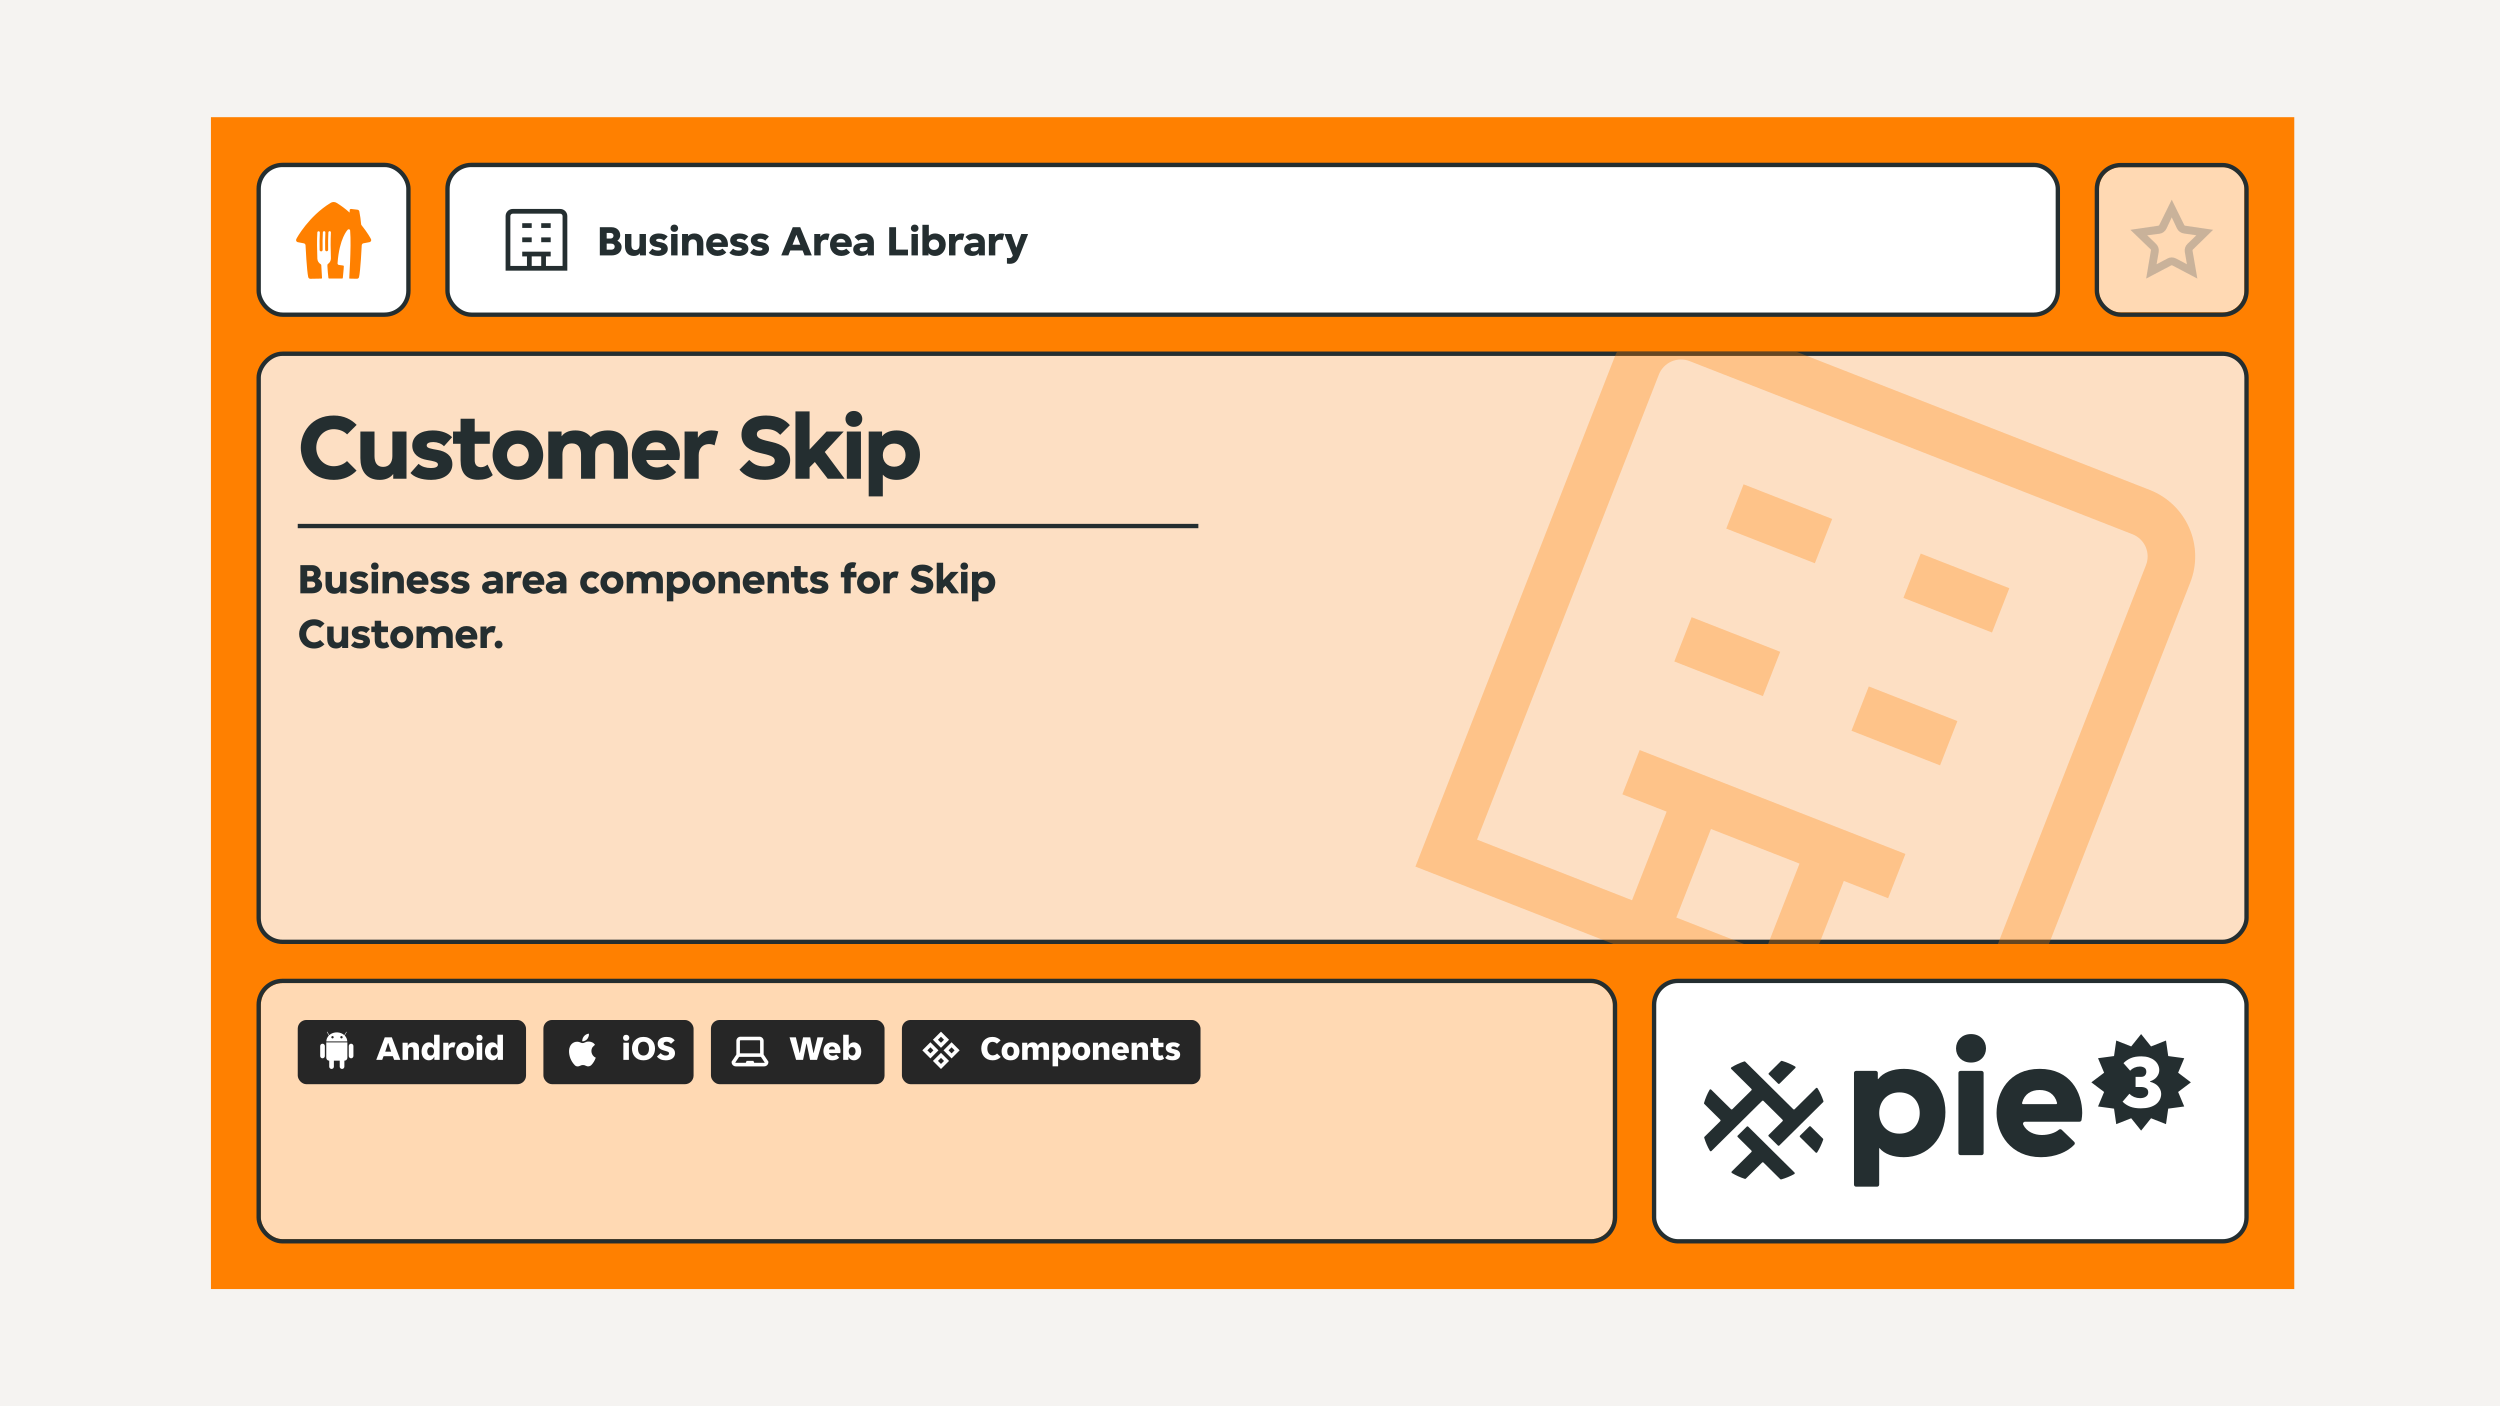 <svg width="320" height="180" viewBox="0 0 320 180" fill="none" xmlns="http://www.w3.org/2000/svg">
<rect width="320" height="180" fill="#F5F3F1"/>
<rect width="266.667" height="150" transform="translate(27 15)" fill="#FF8000"/>
<g clip-path="url(#clip0_4_2267)">
<rect x="33.389" y="125.833" width="173.056" height="32.778" rx="2.778" fill="white" fill-opacity="0.7"/>
<rect x="38.111" y="130.556" width="29.222" height="8.222" rx="1.111" fill="#262626"/>
<g clip-path="url(#clip1_4_2267)">
<g clip-path="url(#clip2_4_2267)">
<path fill-rule="evenodd" clip-rule="evenodd" d="M42.959 132.151C42.64 132.181 42.356 132.309 42.145 132.5L41.902 132.078C41.893 132.063 41.875 132.056 41.859 132.066C41.844 132.075 41.847 132.108 41.847 132.108L42.098 132.544C41.896 132.746 41.773 133.009 41.768 133.296H44.448C44.444 133.01 44.322 132.748 44.122 132.547L44.375 132.108C44.384 132.093 44.378 132.075 44.363 132.066C44.348 132.056 44.32 132.078 44.32 132.078L44.076 132.503C43.864 132.31 43.578 132.181 43.257 132.151H42.959ZM42.561 132.916C42.643 132.916 42.713 132.846 42.713 132.764C42.713 132.682 42.643 132.615 42.558 132.615C42.476 132.615 42.406 132.682 42.406 132.767C42.406 132.849 42.476 132.916 42.561 132.916ZM43.71 132.916C43.792 132.916 43.862 132.846 43.862 132.764C43.862 132.682 43.792 132.615 43.707 132.615C43.625 132.615 43.555 132.682 43.555 132.767C43.555 132.849 43.625 132.916 43.71 132.916Z" fill="white"/>
<path d="M43.485 135.766H42.737V136.529C42.737 136.693 42.604 136.826 42.44 136.826C42.276 136.826 42.142 136.693 42.142 136.529V135.766H42.13C41.926 135.766 41.762 135.596 41.762 135.389V133.424H44.463V135.389C44.463 135.599 44.299 135.766 44.096 135.766H44.08V136.529C44.08 136.693 43.947 136.826 43.783 136.826C43.618 136.826 43.485 136.693 43.485 136.529V135.766Z" fill="white"/>
<path d="M41.58 133.892C41.58 133.727 41.446 133.594 41.282 133.594C41.118 133.594 40.984 133.727 40.984 133.892V135.168C40.984 135.332 41.118 135.465 41.282 135.465C41.446 135.465 41.58 135.332 41.58 135.168V133.892Z" fill="white"/>
<path d="M45.238 133.892C45.238 133.727 45.104 133.594 44.94 133.594C44.776 133.594 44.642 133.727 44.642 133.892V135.168C44.642 135.332 44.776 135.465 44.94 135.465C45.104 135.465 45.238 135.332 45.238 135.168V133.892Z" fill="white"/>
</g>
</g>
<path d="M49.249 132.778H50.156L51.249 135.667H50.453L50.276 135.191H49.098L48.92 135.667H48.156L49.249 132.778ZM49.307 134.613H50.067L49.698 133.502H49.671L49.307 134.613ZM51.528 133.471H52.19V133.836H52.217C52.261 133.714 52.341 133.615 52.457 133.538C52.575 133.458 52.71 133.418 52.861 133.418C53.007 133.418 53.128 133.438 53.226 133.48C53.327 133.518 53.407 133.576 53.466 133.653C53.525 133.73 53.567 133.827 53.59 133.942C53.617 134.055 53.63 134.184 53.63 134.329V135.667H52.924V134.471C52.924 134.332 52.9 134.222 52.852 134.142C52.805 134.059 52.716 134.018 52.586 134.018C52.461 134.018 52.371 134.056 52.315 134.133C52.261 134.21 52.235 134.323 52.235 134.471V135.667H51.528V133.471ZM54.894 135.72C54.76 135.72 54.637 135.693 54.525 135.64C54.412 135.584 54.313 135.507 54.227 135.409C54.144 135.311 54.079 135.193 54.031 135.053C53.984 134.914 53.96 134.76 53.96 134.591C53.96 134.416 53.984 134.258 54.031 134.116C54.079 133.97 54.144 133.846 54.227 133.742C54.313 133.638 54.412 133.558 54.525 133.502C54.637 133.446 54.76 133.418 54.894 133.418C55.056 133.418 55.191 133.456 55.298 133.533C55.408 133.607 55.486 133.707 55.533 133.831H55.56V132.444H56.267V135.667H55.596V135.276H55.569C55.516 135.418 55.43 135.527 55.311 135.604C55.196 135.681 55.056 135.72 54.894 135.72ZM55.12 135.111C55.268 135.111 55.378 135.059 55.449 134.956C55.523 134.849 55.56 134.72 55.56 134.569C55.56 134.418 55.523 134.29 55.449 134.187C55.378 134.08 55.268 134.027 55.12 134.027C54.978 134.027 54.87 134.08 54.796 134.187C54.722 134.29 54.685 134.418 54.685 134.569C54.685 134.72 54.722 134.849 54.796 134.956C54.87 135.059 54.978 135.111 55.12 135.111ZM56.736 133.471H57.399V133.849H57.425C57.47 133.713 57.539 133.607 57.634 133.533C57.732 133.456 57.855 133.418 58.003 133.418C58.119 133.418 58.222 133.433 58.314 133.462L58.136 134.111C58.104 134.09 58.065 134.076 58.021 134.067C57.979 134.055 57.938 134.049 57.896 134.049C57.763 134.049 57.653 134.087 57.568 134.164C57.484 134.238 57.443 134.357 57.443 134.52V135.667H56.736V133.471ZM59.529 135.72C59.34 135.72 59.172 135.69 59.027 135.631C58.885 135.569 58.766 135.486 58.672 135.382C58.577 135.276 58.504 135.153 58.454 135.013C58.406 134.874 58.383 134.726 58.383 134.569C58.383 134.412 58.406 134.264 58.454 134.124C58.504 133.985 58.577 133.864 58.672 133.76C58.766 133.653 58.885 133.57 59.027 133.511C59.172 133.449 59.34 133.418 59.529 133.418C59.719 133.418 59.885 133.449 60.027 133.511C60.169 133.57 60.288 133.653 60.383 133.76C60.477 133.864 60.549 133.985 60.596 134.124C60.646 134.264 60.672 134.412 60.672 134.569C60.672 134.726 60.646 134.874 60.596 135.013C60.549 135.153 60.477 135.276 60.383 135.382C60.288 135.486 60.169 135.569 60.027 135.631C59.885 135.69 59.719 135.72 59.529 135.72ZM59.103 134.569C59.103 134.758 59.143 134.904 59.223 135.004C59.303 135.105 59.405 135.156 59.529 135.156C59.654 135.156 59.755 135.105 59.832 135.004C59.912 134.904 59.952 134.758 59.952 134.569C59.952 134.379 59.912 134.234 59.832 134.133C59.755 134.033 59.654 133.982 59.529 133.982C59.405 133.982 59.303 134.033 59.223 134.133C59.143 134.234 59.103 134.379 59.103 134.569ZM61.772 132.84C61.772 132.941 61.737 133.031 61.669 133.111C61.601 133.188 61.502 133.227 61.371 133.227C61.238 133.227 61.139 133.188 61.074 133.111C61.008 133.031 60.976 132.941 60.976 132.84C60.976 132.739 61.008 132.65 61.074 132.573C61.139 132.493 61.238 132.453 61.371 132.453C61.502 132.453 61.601 132.493 61.669 132.573C61.737 132.65 61.772 132.739 61.772 132.84ZM61.016 133.471H61.723V135.667H61.016V133.471ZM63.005 135.72C62.872 135.72 62.749 135.693 62.637 135.64C62.524 135.584 62.425 135.507 62.339 135.409C62.256 135.311 62.191 135.193 62.143 135.053C62.096 134.914 62.072 134.76 62.072 134.591C62.072 134.416 62.096 134.258 62.143 134.116C62.191 133.97 62.256 133.846 62.339 133.742C62.425 133.638 62.524 133.558 62.637 133.502C62.749 133.446 62.872 133.418 63.005 133.418C63.168 133.418 63.303 133.456 63.41 133.533C63.52 133.607 63.598 133.707 63.645 133.831H63.672V132.444H64.379V135.667H63.708V135.276H63.681C63.628 135.418 63.542 135.527 63.423 135.604C63.308 135.681 63.168 135.72 63.005 135.72ZM63.232 135.111C63.38 135.111 63.49 135.059 63.561 134.956C63.635 134.849 63.672 134.72 63.672 134.569C63.672 134.418 63.635 134.29 63.561 134.187C63.49 134.08 63.38 134.027 63.232 134.027C63.09 134.027 62.982 134.08 62.908 134.187C62.834 134.29 62.797 134.418 62.797 134.569C62.797 134.72 62.834 134.849 62.908 134.956C62.982 135.059 63.09 135.111 63.232 135.111Z" fill="white"/>
<rect x="69.556" y="130.556" width="19.222" height="8.222" rx="1.111" fill="#262626"/>
<g clip-path="url(#clip3_4_2267)">
<path d="M76.26 135.383C76.26 135.404 76.242 135.423 76.236 135.441C76.12 135.771 75.936 136.072 75.695 136.325C75.605 136.416 75.487 136.476 75.361 136.493C75.234 136.511 75.104 136.486 74.993 136.422C74.88 136.357 74.752 136.322 74.621 136.322C74.49 136.322 74.362 136.357 74.249 136.422C74.141 136.481 74.019 136.509 73.896 136.501C73.822 136.495 73.751 136.472 73.686 136.436C73.622 136.399 73.566 136.349 73.522 136.289C73.073 135.807 72.827 135.17 72.836 134.511C72.838 134.324 72.877 134.139 72.951 133.967C73.001 133.84 73.078 133.724 73.175 133.627C73.272 133.531 73.389 133.455 73.517 133.406C73.645 133.357 73.782 133.335 73.919 133.342C74.056 133.348 74.19 133.383 74.312 133.445C74.393 133.49 74.483 133.514 74.575 133.514C74.667 133.514 74.758 133.49 74.838 133.445C74.922 133.402 75.011 133.367 75.102 133.342C75.327 133.296 75.56 133.321 75.771 133.411C75.933 133.473 76.07 133.589 76.157 133.74L75.987 133.891C75.923 133.946 75.867 134.008 75.819 134.077C75.724 134.249 75.685 134.446 75.708 134.642C75.732 134.837 75.816 135.02 75.95 135.164C76.032 135.263 76.139 135.339 76.26 135.383Z" fill="white"/>
<path d="M75.382 132.318C75.4 132.468 75.374 132.621 75.309 132.758C75.258 132.888 75.176 133.003 75.07 133.093C74.964 133.183 74.837 133.245 74.701 133.275C74.51 133.314 74.513 133.317 74.534 133.123C74.561 132.926 74.648 132.743 74.784 132.599C74.919 132.455 75.097 132.356 75.291 132.318C75.321 132.316 75.352 132.316 75.382 132.318Z" fill="white"/>
</g>
<path d="M80.547 132.84C80.547 132.941 80.513 133.031 80.445 133.111C80.376 133.188 80.277 133.227 80.147 133.227C80.013 133.227 79.914 133.188 79.849 133.111C79.784 133.031 79.751 132.941 79.751 132.84C79.751 132.739 79.784 132.65 79.849 132.573C79.914 132.493 80.013 132.453 80.147 132.453C80.277 132.453 80.376 132.493 80.445 132.573C80.513 132.65 80.547 132.739 80.547 132.84ZM79.791 133.471H80.498V135.667H79.791V133.471ZM82.367 135.72C82.116 135.72 81.896 135.678 81.71 135.596C81.526 135.51 81.373 135.397 81.252 135.258C81.13 135.118 81.04 134.958 80.981 134.778C80.921 134.597 80.892 134.409 80.892 134.213C80.892 134.024 80.921 133.84 80.981 133.662C81.04 133.481 81.13 133.323 81.252 133.187C81.373 133.047 81.526 132.936 81.71 132.853C81.896 132.767 82.116 132.724 82.367 132.724C82.616 132.724 82.833 132.767 83.016 132.853C83.203 132.936 83.357 133.047 83.478 133.187C83.603 133.323 83.695 133.481 83.754 133.662C83.813 133.84 83.843 134.024 83.843 134.213C83.843 134.409 83.813 134.597 83.754 134.778C83.695 134.958 83.603 135.118 83.478 135.258C83.357 135.397 83.203 135.51 83.016 135.596C82.833 135.678 82.616 135.72 82.367 135.72ZM82.367 135.107C82.578 135.107 82.747 135.033 82.874 134.884C83.004 134.733 83.07 134.51 83.07 134.213C83.07 134.068 83.052 133.941 83.016 133.831C82.984 133.721 82.936 133.63 82.874 133.556C82.812 133.481 82.738 133.427 82.652 133.391C82.566 133.356 82.471 133.338 82.367 133.338C82.157 133.338 81.987 133.41 81.856 133.556C81.729 133.701 81.665 133.92 81.665 134.213C81.665 134.51 81.729 134.733 81.856 134.884C81.987 135.033 82.157 135.107 82.367 135.107ZM85.231 135.72C84.962 135.72 84.733 135.678 84.547 135.596C84.363 135.51 84.209 135.393 84.084 135.244L84.569 134.796C84.61 134.84 84.652 134.881 84.693 134.92C84.738 134.956 84.785 134.988 84.836 135.018C84.889 135.047 84.947 135.071 85.009 135.089C85.074 135.104 85.147 135.111 85.227 135.111C85.348 135.111 85.447 135.087 85.524 135.04C85.602 134.993 85.64 134.92 85.64 134.822C85.64 134.775 85.625 134.735 85.596 134.702C85.569 134.67 85.527 134.641 85.471 134.618C85.415 134.591 85.344 134.566 85.258 134.542C85.175 134.518 85.077 134.49 84.964 134.458C84.864 134.428 84.766 134.393 84.671 134.351C84.579 134.31 84.496 134.256 84.422 134.191C84.351 134.123 84.293 134.041 84.249 133.947C84.204 133.852 84.182 133.738 84.182 133.604C84.182 133.465 84.209 133.342 84.262 133.236C84.319 133.126 84.396 133.034 84.493 132.96C84.594 132.883 84.713 132.825 84.849 132.787C84.988 132.745 85.142 132.724 85.311 132.724C85.572 132.724 85.787 132.764 85.956 132.844C86.124 132.924 86.261 133.031 86.364 133.164L85.884 133.609C85.816 133.532 85.739 133.468 85.653 133.418C85.57 133.364 85.461 133.338 85.324 133.338C85.221 133.338 85.13 133.357 85.053 133.396C84.979 133.434 84.942 133.501 84.942 133.596C84.942 133.646 84.956 133.687 84.982 133.72C85.012 133.75 85.055 133.778 85.111 133.804C85.167 133.828 85.237 133.852 85.32 133.876C85.406 133.899 85.505 133.927 85.618 133.96C85.719 133.99 85.815 134.025 85.907 134.067C86.001 134.108 86.084 134.163 86.156 134.231C86.23 134.296 86.289 134.376 86.333 134.471C86.378 134.566 86.4 134.68 86.4 134.813C86.4 134.956 86.372 135.083 86.316 135.196C86.259 135.305 86.179 135.4 86.076 135.48C85.975 135.557 85.852 135.616 85.707 135.658C85.564 135.699 85.406 135.72 85.231 135.72Z" fill="white"/>
<rect x="91" y="130.556" width="22.222" height="8.222" rx="1.111" fill="#262626"/>
<g clip-path="url(#clip4_4_2267)">
<g clip-path="url(#clip5_4_2267)">
<path d="M97.747 134.982V133.229C97.746 133.088 97.69 132.954 97.591 132.854C97.491 132.755 97.356 132.698 97.215 132.698H94.785C94.644 132.698 94.509 132.755 94.41 132.854C94.31 132.954 94.254 133.088 94.253 133.229V134.982L93.645 135.894V135.964C93.646 136.104 93.703 136.239 93.802 136.339C93.902 136.438 94.036 136.494 94.177 136.495H97.823C97.964 136.494 98.099 136.438 98.198 136.339C98.298 136.239 98.354 136.104 98.355 135.964V135.894L97.747 134.982ZM94.709 133.229C94.709 133.209 94.717 133.19 94.731 133.175C94.745 133.161 94.765 133.153 94.785 133.153H97.215C97.236 133.153 97.255 133.161 97.269 133.175C97.283 133.19 97.291 133.209 97.291 133.229V134.824H94.709V133.229ZM97.823 136.04H96.544L96.435 135.79H95.566L95.456 136.04H94.177C94.165 136.039 94.154 136.036 94.143 136.031C94.133 136.026 94.124 136.018 94.116 136.009L94.603 135.28H97.398L97.884 136.009C97.877 136.018 97.867 136.026 97.857 136.031C97.846 136.036 97.835 136.039 97.823 136.04V136.04Z" fill="white"/>
</g>
</g>
<path d="M103.689 135.667L103.253 133.569H103.227L102.791 135.667H101.902L101.062 132.778H101.871L102.351 134.782H102.378L102.791 132.778H103.711L104.12 134.782H104.147L104.631 132.778H105.418L104.578 135.667H103.689ZM106.541 135.72C106.34 135.72 106.167 135.687 106.021 135.622C105.879 135.557 105.762 135.471 105.67 135.364C105.578 135.258 105.51 135.136 105.466 135C105.421 134.861 105.399 134.717 105.399 134.569C105.399 134.424 105.418 134.281 105.457 134.142C105.498 134.003 105.562 133.88 105.648 133.773C105.737 133.667 105.851 133.581 105.99 133.516C106.13 133.45 106.3 133.418 106.501 133.418C106.703 133.418 106.873 133.45 107.013 133.516C107.152 133.578 107.263 133.662 107.346 133.769C107.432 133.873 107.493 133.993 107.528 134.129C107.567 134.265 107.586 134.406 107.586 134.551C107.586 134.584 107.583 134.627 107.577 134.68C107.571 134.73 107.564 134.769 107.555 134.796H106.115C106.127 134.861 106.149 134.916 106.181 134.96C106.217 135.004 106.257 135.04 106.301 135.067C106.346 135.093 106.392 135.113 106.439 135.124C106.49 135.136 106.537 135.142 106.581 135.142C106.685 135.142 106.774 135.126 106.848 135.093C106.925 135.061 106.984 135.018 107.026 134.964L107.413 135.369C107.341 135.473 107.229 135.557 107.075 135.622C106.921 135.687 106.743 135.72 106.541 135.72ZM106.501 133.942C106.407 133.942 106.322 133.972 106.248 134.031C106.174 134.087 106.125 134.187 106.101 134.329H106.893C106.872 134.187 106.824 134.087 106.75 134.031C106.676 133.972 106.593 133.942 106.501 133.942ZM109.306 135.72C109.14 135.72 108.999 135.681 108.884 135.604C108.768 135.527 108.682 135.418 108.626 135.276H108.599V135.667H107.928V132.444H108.635V133.831H108.662C108.709 133.707 108.786 133.607 108.893 133.533C109.002 133.456 109.14 133.418 109.306 133.418C109.436 133.418 109.558 133.446 109.67 133.502C109.786 133.558 109.885 133.638 109.968 133.742C110.054 133.846 110.121 133.97 110.168 134.116C110.216 134.258 110.239 134.416 110.239 134.591C110.239 134.76 110.216 134.914 110.168 135.053C110.121 135.193 110.054 135.311 109.968 135.409C109.885 135.507 109.786 135.584 109.67 135.64C109.558 135.693 109.436 135.72 109.306 135.72ZM109.075 135.111C109.217 135.111 109.325 135.059 109.399 134.956C109.476 134.849 109.515 134.72 109.515 134.569C109.515 134.418 109.476 134.29 109.399 134.187C109.325 134.08 109.217 134.027 109.075 134.027C108.93 134.027 108.82 134.08 108.746 134.187C108.672 134.29 108.635 134.418 108.635 134.569C108.635 134.72 108.672 134.849 108.746 134.956C108.82 135.059 108.93 135.111 109.075 135.111Z" fill="white"/>
<rect x="115.445" y="130.556" width="38.222" height="8.222" rx="1.111" fill="#262626"/>
<g clip-path="url(#clip6_4_2267)">
<path d="M121.8 133.411L120.767 134.444L121.8 135.477L122.833 134.444L121.8 133.411ZM121.411 134.444L121.8 134.056L122.189 134.444L121.8 134.833L121.411 134.444Z" fill="white"/>
<path d="M121.478 133.089L120.445 132.056L119.412 133.089L120.445 134.122L121.478 133.089ZM120.445 132.7L120.834 133.089L120.445 133.478L120.056 133.089L120.445 132.7Z" fill="white"/>
<path d="M119.412 135.799L120.445 136.832L121.478 135.799L120.445 134.766L119.412 135.799ZM120.445 136.188L120.056 135.799L120.445 135.411L120.834 135.799L120.445 136.188Z" fill="white"/>
<path d="M119.09 133.411L118.057 134.444L119.09 135.477L120.123 134.444L119.09 133.411ZM118.701 134.444L119.09 134.056L119.479 134.444L119.09 134.833L118.701 134.444Z" fill="white"/>
</g>
<path d="M127.071 135.72C126.819 135.72 126.6 135.677 126.413 135.591C126.23 135.505 126.077 135.393 125.956 135.253C125.837 135.111 125.748 134.95 125.689 134.769C125.633 134.588 125.605 134.403 125.605 134.213C125.605 134.027 125.631 133.844 125.685 133.667C125.741 133.486 125.827 133.326 125.942 133.187C126.061 133.047 126.211 132.936 126.391 132.853C126.575 132.767 126.793 132.724 127.045 132.724C127.273 132.724 127.471 132.766 127.64 132.849C127.812 132.929 127.959 133.033 128.08 133.16L127.6 133.6C127.532 133.523 127.448 133.464 127.347 133.422C127.246 133.378 127.144 133.356 127.04 133.356C126.845 133.356 126.685 133.431 126.56 133.582C126.439 133.733 126.378 133.945 126.378 134.218C126.378 134.351 126.396 134.473 126.431 134.582C126.467 134.689 126.516 134.781 126.578 134.858C126.64 134.932 126.713 134.99 126.796 135.031C126.882 135.07 126.972 135.089 127.067 135.089C127.171 135.089 127.271 135.068 127.369 135.027C127.47 134.985 127.554 134.926 127.622 134.849L128.098 135.289C127.979 135.416 127.834 135.52 127.662 135.6C127.493 135.68 127.296 135.72 127.071 135.72ZM129.35 135.72C129.16 135.72 128.993 135.69 128.848 135.631C128.705 135.569 128.587 135.486 128.492 135.382C128.397 135.276 128.325 135.153 128.274 135.013C128.227 134.874 128.203 134.726 128.203 134.569C128.203 134.412 128.227 134.264 128.274 134.124C128.325 133.985 128.397 133.864 128.492 133.76C128.587 133.653 128.705 133.57 128.848 133.511C128.993 133.449 129.16 133.418 129.35 133.418C129.539 133.418 129.705 133.449 129.848 133.511C129.99 133.57 130.108 133.653 130.203 133.76C130.298 133.864 130.369 133.985 130.416 134.124C130.467 134.264 130.492 134.412 130.492 134.569C130.492 134.726 130.467 134.874 130.416 135.013C130.369 135.153 130.298 135.276 130.203 135.382C130.108 135.486 129.99 135.569 129.848 135.631C129.705 135.69 129.539 135.72 129.35 135.72ZM128.923 134.569C128.923 134.758 128.963 134.904 129.043 135.004C129.123 135.105 129.225 135.156 129.35 135.156C129.474 135.156 129.575 135.105 129.652 135.004C129.732 134.904 129.772 134.758 129.772 134.569C129.772 134.379 129.732 134.234 129.652 134.133C129.575 134.033 129.474 133.982 129.35 133.982C129.225 133.982 129.123 134.033 129.043 134.133C128.963 134.234 128.923 134.379 128.923 134.569ZM130.836 133.471H131.499V133.791H131.525C131.585 133.678 131.667 133.588 131.774 133.52C131.881 133.452 132.008 133.418 132.156 133.418C132.352 133.418 132.503 133.455 132.61 133.529C132.719 133.6 132.798 133.707 132.845 133.849C132.896 133.724 132.982 133.622 133.103 133.542C133.227 133.459 133.368 133.418 133.525 133.418C133.804 133.418 133.999 133.496 134.112 133.653C134.225 133.81 134.281 134.036 134.281 134.329V135.667H133.574V134.444C133.574 134.317 133.55 134.215 133.503 134.138C133.456 134.058 133.371 134.018 133.25 134.018C133.131 134.018 133.045 134.056 132.992 134.133C132.939 134.207 132.912 134.311 132.912 134.444V135.667H132.205V134.444C132.205 134.317 132.182 134.215 132.134 134.138C132.09 134.058 132.005 134.018 131.881 134.018C131.765 134.018 131.679 134.056 131.623 134.133C131.57 134.207 131.543 134.311 131.543 134.444V135.667H130.836V133.471ZM134.73 133.471H135.401V133.862H135.427C135.484 133.72 135.57 133.61 135.685 133.533C135.801 133.456 135.941 133.418 136.107 133.418C136.238 133.418 136.359 133.446 136.472 133.502C136.587 133.556 136.687 133.631 136.77 133.729C136.856 133.827 136.922 133.945 136.97 134.084C137.017 134.224 137.041 134.378 137.041 134.547C137.041 134.721 137.017 134.881 136.97 135.027C136.922 135.169 136.856 135.292 136.77 135.396C136.687 135.499 136.587 135.579 136.472 135.636C136.359 135.692 136.238 135.72 136.107 135.72C135.941 135.72 135.804 135.683 135.694 135.609C135.587 135.532 135.51 135.431 135.463 135.307H135.436V136.489H134.73V133.471ZM135.876 135.111C136.019 135.111 136.127 135.059 136.201 134.956C136.278 134.849 136.316 134.72 136.316 134.569C136.316 134.418 136.278 134.29 136.201 134.187C136.127 134.08 136.019 134.027 135.876 134.027C135.731 134.027 135.621 134.08 135.547 134.187C135.473 134.29 135.436 134.418 135.436 134.569C135.436 134.72 135.473 134.849 135.547 134.956C135.621 135.059 135.731 135.111 135.876 135.111ZM138.408 135.72C138.218 135.72 138.051 135.69 137.906 135.631C137.764 135.569 137.645 135.486 137.55 135.382C137.455 135.276 137.383 135.153 137.332 135.013C137.285 134.874 137.261 134.726 137.261 134.569C137.261 134.412 137.285 134.264 137.332 134.124C137.383 133.985 137.455 133.864 137.55 133.76C137.645 133.653 137.764 133.57 137.906 133.511C138.051 133.449 138.218 133.418 138.408 133.418C138.598 133.418 138.764 133.449 138.906 133.511C139.048 133.57 139.167 133.653 139.261 133.76C139.356 133.864 139.427 133.985 139.475 134.124C139.525 134.264 139.55 134.412 139.55 134.569C139.55 134.726 139.525 134.874 139.475 135.013C139.427 135.153 139.356 135.276 139.261 135.382C139.167 135.486 139.048 135.569 138.906 135.631C138.764 135.69 138.598 135.72 138.408 135.72ZM137.981 134.569C137.981 134.758 138.021 134.904 138.101 135.004C138.181 135.105 138.284 135.156 138.408 135.156C138.532 135.156 138.633 135.105 138.71 135.004C138.79 134.904 138.83 134.758 138.83 134.569C138.83 134.379 138.79 134.234 138.71 134.133C138.633 134.033 138.532 133.982 138.408 133.982C138.284 133.982 138.181 134.033 138.101 134.133C138.021 134.234 137.981 134.379 137.981 134.569ZM139.895 133.471H140.557V133.836H140.583C140.628 133.714 140.708 133.615 140.823 133.538C140.942 133.458 141.077 133.418 141.228 133.418C141.373 133.418 141.495 133.438 141.592 133.48C141.693 133.518 141.773 133.576 141.832 133.653C141.892 133.73 141.933 133.827 141.957 133.942C141.983 134.055 141.997 134.184 141.997 134.329V135.667H141.29V134.471C141.29 134.332 141.266 134.222 141.219 134.142C141.172 134.059 141.083 134.018 140.952 134.018C140.828 134.018 140.738 134.056 140.681 134.133C140.628 134.21 140.601 134.323 140.601 134.471V135.667H139.895V133.471ZM143.46 135.72C143.258 135.72 143.085 135.687 142.94 135.622C142.798 135.557 142.681 135.471 142.589 135.364C142.497 135.258 142.429 135.136 142.384 135C142.34 134.861 142.318 134.717 142.318 134.569C142.318 134.424 142.337 134.281 142.376 134.142C142.417 134.003 142.481 133.88 142.567 133.773C142.656 133.667 142.77 133.581 142.909 133.516C143.048 133.45 143.218 133.418 143.42 133.418C143.621 133.418 143.792 133.45 143.931 133.516C144.07 133.578 144.181 133.662 144.264 133.769C144.35 133.873 144.411 133.993 144.447 134.129C144.485 134.265 144.504 134.406 144.504 134.551C144.504 134.584 144.501 134.627 144.496 134.68C144.49 134.73 144.482 134.769 144.473 134.796H143.033C143.045 134.861 143.067 134.916 143.1 134.96C143.136 135.004 143.176 135.04 143.22 135.067C143.264 135.093 143.31 135.113 143.358 135.124C143.408 135.136 143.456 135.142 143.5 135.142C143.604 135.142 143.693 135.126 143.767 135.093C143.844 135.061 143.903 135.018 143.944 134.964L144.331 135.369C144.26 135.473 144.147 135.557 143.993 135.622C143.839 135.687 143.661 135.72 143.46 135.72ZM143.42 133.942C143.325 133.942 143.241 133.972 143.167 134.031C143.093 134.087 143.044 134.187 143.02 134.329H143.811C143.79 134.187 143.743 134.087 143.669 134.031C143.595 133.972 143.512 133.942 143.42 133.942ZM144.847 133.471H145.509V133.836H145.536C145.58 133.714 145.66 133.615 145.776 133.538C145.894 133.458 146.029 133.418 146.18 133.418C146.325 133.418 146.447 133.438 146.545 133.48C146.645 133.518 146.725 133.576 146.785 133.653C146.844 133.73 146.885 133.827 146.909 133.942C146.936 134.055 146.949 134.184 146.949 134.329V135.667H146.242V134.471C146.242 134.332 146.219 134.222 146.171 134.142C146.124 134.059 146.035 134.018 145.905 134.018C145.78 134.018 145.69 134.056 145.633 134.133C145.58 134.21 145.553 134.323 145.553 134.471V135.667H144.847V133.471ZM148.363 135.716C148.085 135.716 147.883 135.646 147.759 135.507C147.637 135.367 147.577 135.145 147.577 134.84V134.036H147.261V133.471H147.577V132.876H148.274V133.471H148.923V134.036H148.274V134.853C148.274 134.951 148.291 135.022 148.323 135.067C148.359 135.111 148.417 135.133 148.497 135.133C148.55 135.133 148.6 135.123 148.648 135.102C148.698 135.078 148.74 135.05 148.772 135.018L148.999 135.498C148.854 135.643 148.642 135.716 148.363 135.716ZM150.344 135.004C150.344 134.942 150.301 134.899 150.215 134.876C150.13 134.849 150.011 134.819 149.86 134.787C149.774 134.769 149.693 134.744 149.615 134.711C149.538 134.676 149.47 134.633 149.411 134.582C149.352 134.529 149.304 134.465 149.269 134.391C149.233 134.317 149.215 134.228 149.215 134.124C149.215 134.012 149.239 133.913 149.287 133.827C149.334 133.738 149.399 133.664 149.482 133.604C149.568 133.542 149.669 133.496 149.784 133.467C149.9 133.434 150.027 133.418 150.167 133.418C150.386 133.418 150.57 133.449 150.718 133.511C150.866 133.573 150.975 133.647 151.047 133.733L150.678 134.133C150.624 134.077 150.555 134.031 150.469 133.996C150.383 133.96 150.298 133.942 150.215 133.942C150.138 133.942 150.072 133.956 150.015 133.982C149.959 134.006 149.931 134.049 149.931 134.111C149.931 134.173 149.974 134.218 150.06 134.244C150.146 134.268 150.264 134.296 150.415 134.329C150.501 134.347 150.583 134.373 150.66 134.409C150.737 134.441 150.805 134.484 150.864 134.538C150.924 134.588 150.971 134.652 151.007 134.729C151.042 134.803 151.06 134.89 151.06 134.991C151.06 135.107 151.036 135.21 150.989 135.302C150.941 135.391 150.875 135.467 150.789 135.529C150.703 135.591 150.599 135.638 150.478 135.671C150.359 135.704 150.229 135.72 150.087 135.72C149.853 135.72 149.655 135.69 149.495 135.631C149.335 135.569 149.217 135.492 149.14 135.4L149.491 135C149.559 135.068 149.644 135.118 149.744 135.151C149.845 135.181 149.946 135.196 150.047 135.196C150.141 135.196 150.214 135.179 150.264 135.147C150.318 135.114 150.344 135.067 150.344 135.004Z" fill="white"/>
</g>
<rect x="33.111" y="125.556" width="173.611" height="33.333" rx="3.056" stroke="#242E30" stroke-width="0.556"/>
<g clip-path="url(#clip7_4_2267)">
<rect x="0.278" y="-0.278" width="254.444" height="75.278" rx="3.056" transform="matrix(-1 0 0 1 287.833 45.556)" fill="#FDDFC3" stroke="#242E30" stroke-width="0.556"/>
<g opacity="0.3" clip-path="url(#clip8_4_2267)">
<g clip-path="url(#clip9_4_2267)">
<g style="mix-blend-mode:multiply">
<path d="M275.18 62.718L218.491 40.554C216.235 39.672 213.722 39.722 211.504 40.693C209.286 41.664 207.544 43.477 206.663 45.732L181.173 110.925L254.87 139.739L280.359 74.546C281.241 72.291 281.19 69.778 280.219 67.56C279.248 65.341 277.435 63.6 275.18 62.718ZM214.569 117.447L219.002 106.109L230.34 110.542L225.907 121.88L214.569 117.447ZM251.417 131.854L231.576 124.096L236.009 112.758L241.678 114.975L243.894 109.306L209.88 96.007L207.664 101.676L213.333 103.892L208.9 115.23L189.059 107.473L212.332 47.949C212.625 47.197 213.206 46.593 213.945 46.269C214.685 45.945 215.523 45.929 216.274 46.222L272.964 68.387C273.715 68.681 274.32 69.261 274.643 70.001C274.967 70.74 274.984 71.578 274.69 72.33L251.417 131.854ZM245.855 70.859L257.193 75.292L254.976 80.961L243.639 76.528L245.855 70.859ZM223.179 61.993L234.517 66.426L232.301 72.095L220.963 67.662L223.179 61.993ZM239.206 87.866L250.544 92.299L248.327 97.968L236.989 93.535L239.206 87.866ZM216.53 79L227.868 83.433L225.651 89.102L214.313 84.669L216.53 79Z" fill="#FF8000"/>
</g>
</g>
</g>
<path d="M42.719 61.425C39.859 61.425 38.502 59.224 38.502 57.306C38.502 55.387 39.859 53.187 42.719 53.187C44.027 53.187 44.968 53.688 45.652 54.385L44.43 55.607C44.014 55.179 43.379 54.934 42.707 54.934C41.472 54.934 40.482 55.961 40.482 57.318C40.482 58.65 41.472 59.677 42.707 59.677C43.367 59.677 44.002 59.432 44.418 59.017L45.64 60.239C44.968 60.936 44.014 61.425 42.719 61.425ZM48.621 61.425C46.886 61.425 46.128 60.251 46.128 58.638V55.24H47.937V58.381C47.937 59.139 48.218 59.762 49.037 59.762C49.844 59.762 50.223 59.176 50.223 58.381V55.24H52.032V61.278H50.333V60.691H50.308C49.99 61.131 49.392 61.425 48.621 61.425ZM56.058 59.457C56.058 59.114 55.521 59.029 54.628 58.87C53.651 58.699 52.771 58.161 52.771 57.037C52.771 55.79 53.871 55.093 55.398 55.093C56.584 55.093 57.44 55.497 57.867 55.961L56.828 57.122C56.547 56.792 55.985 56.584 55.472 56.584C55.007 56.584 54.616 56.694 54.616 57.025C54.616 57.367 55.154 57.44 56.046 57.599C57.024 57.77 57.904 58.296 57.904 59.42C57.904 60.679 56.755 61.425 55.191 61.425C53.895 61.425 52.978 61.046 52.538 60.544L53.577 59.371C53.981 59.738 54.531 59.909 55.166 59.909C55.679 59.909 56.058 59.787 56.058 59.457ZM61.214 61.412C59.723 61.412 58.953 60.581 58.953 58.907V56.804H57.988V55.24H58.953V53.602H60.762V55.24H62.693V56.804H60.762V58.907C60.762 59.518 61.08 59.799 61.569 59.799C61.887 59.799 62.18 59.664 62.4 59.469L63.072 60.813C62.644 61.229 61.984 61.412 61.214 61.412ZM66.29 61.425C64.09 61.425 63.051 59.738 63.051 58.259C63.051 56.78 64.09 55.093 66.29 55.093C68.49 55.093 69.528 56.78 69.528 58.259C69.528 59.738 68.49 61.425 66.29 61.425ZM64.896 58.259C64.896 59.114 65.532 59.713 66.29 59.713C67.047 59.713 67.683 59.114 67.683 58.259C67.683 57.403 67.047 56.804 66.29 56.804C65.532 56.804 64.896 57.403 64.896 58.259ZM70.181 61.278V55.24H71.88V55.827H71.904C72.222 55.387 72.784 55.093 73.64 55.093C74.544 55.093 75.192 55.411 75.62 55.937C75.987 55.533 76.695 55.093 77.808 55.093C79.653 55.093 80.374 56.267 80.374 57.88V61.278H78.566V58.161C78.566 57.391 78.26 56.756 77.392 56.756C76.561 56.756 76.182 57.355 76.182 58.161V61.278H74.373V58.161C74.373 57.391 74.068 56.756 73.2 56.756C72.369 56.756 71.99 57.355 71.99 58.161V61.278H70.181ZM84.066 61.425C81.878 61.425 80.876 59.738 80.876 58.259C80.876 56.78 81.781 55.093 83.968 55.093C86.168 55.093 87.024 56.78 87.024 58.259C87.024 58.442 86.987 58.736 86.951 58.882H82.71C82.893 59.542 83.516 59.836 84.127 59.836C84.665 59.836 85.191 59.652 85.447 59.359L86.547 60.422C86.095 60.984 85.178 61.425 84.066 61.425ZM83.968 56.609C83.345 56.609 82.832 56.902 82.685 57.623H85.24C85.093 56.902 84.579 56.609 83.968 56.609ZM87.625 61.278V55.24H89.324V56.01H89.348C89.641 55.533 90.216 55.093 91.047 55.093C91.365 55.093 91.67 55.13 91.939 55.216L91.463 57.012C91.267 56.902 91.01 56.841 90.754 56.841C89.984 56.841 89.434 57.367 89.434 58.259V61.278H87.625ZM97.853 61.425C96.326 61.425 95.299 60.911 94.651 60.117L95.898 58.87C96.374 59.334 96.851 59.701 97.89 59.701C98.599 59.701 99.173 59.506 99.173 58.98C99.173 58.406 98.501 58.259 97.218 57.966C95.996 57.684 94.908 57.086 94.908 55.631C94.908 54.103 96.191 53.187 98.061 53.187C99.589 53.187 100.53 53.761 101.104 54.421L99.87 55.656C99.467 55.24 98.978 54.922 98.049 54.922C97.438 54.922 96.876 55.069 96.876 55.582C96.876 56.145 97.535 56.291 98.819 56.584C99.992 56.853 101.141 57.428 101.141 58.907C101.141 60.459 99.797 61.425 97.853 61.425ZM103.627 59.811V61.278H101.818V52.661H103.627V57.538L105.791 55.24H107.991L105.571 57.856L108.113 61.278H105.95L104.3 59.139L103.627 59.811ZM110.372 53.627C110.372 54.177 109.968 54.641 109.296 54.641C108.624 54.641 108.221 54.177 108.221 53.627C108.221 53.077 108.624 52.6 109.296 52.6C109.968 52.6 110.372 53.077 110.372 53.627ZM108.392 61.278V55.24H110.201V61.278H108.392ZM111.193 63.539V55.24H112.905V55.827H112.929C113.283 55.362 113.956 55.093 114.775 55.093C116.498 55.093 117.757 56.401 117.757 58.198C117.757 60.056 116.498 61.425 114.775 61.425C114.017 61.425 113.381 61.205 113.027 60.777H113.002V63.539H111.193ZM114.457 59.738C115.361 59.738 115.911 59.078 115.911 58.259C115.911 57.44 115.361 56.78 114.457 56.78C113.552 56.78 113.002 57.44 113.002 58.259C113.002 59.078 113.552 59.738 114.457 59.738Z" fill="#242E30"/>
<line x1="38.111" y1="67.333" x2="153.389" y2="67.333" stroke="#242E30" stroke-width="0.556"/>
<path d="M38.444 75.945V72.333H39.939C40.656 72.333 41.056 72.817 41.056 73.378C41.056 73.639 40.922 73.894 40.689 74.067C41.022 74.228 41.233 74.506 41.233 74.867C41.233 75.461 40.783 75.945 39.939 75.945H38.444ZM39.322 73.783H39.806C40.033 73.783 40.194 73.644 40.194 73.422C40.194 73.211 40.033 73.067 39.806 73.067H39.322V73.783ZM39.322 75.211H39.883C40.161 75.211 40.35 75.083 40.35 74.822C40.35 74.567 40.161 74.433 39.883 74.433H39.322V75.211ZM42.798 76.011C42.009 76.011 41.664 75.478 41.664 74.745V73.2H42.487V74.628C42.487 74.972 42.614 75.256 42.987 75.256C43.353 75.256 43.526 74.989 43.526 74.628V73.2H44.348V75.945H43.576V75.678H43.565C43.42 75.878 43.148 76.011 42.798 76.011ZM46.304 75.117C46.304 74.961 46.06 74.922 45.654 74.85C45.21 74.772 44.81 74.528 44.81 74.017C44.81 73.45 45.31 73.133 46.004 73.133C46.543 73.133 46.932 73.317 47.127 73.528L46.654 74.056C46.527 73.906 46.271 73.811 46.038 73.811C45.827 73.811 45.649 73.861 45.649 74.011C45.649 74.167 45.893 74.2 46.299 74.272C46.743 74.35 47.143 74.589 47.143 75.1C47.143 75.672 46.621 76.011 45.91 76.011C45.321 76.011 44.904 75.839 44.704 75.611L45.177 75.078C45.36 75.245 45.61 75.322 45.899 75.322C46.132 75.322 46.304 75.267 46.304 75.117ZM48.469 72.467C48.469 72.717 48.285 72.928 47.98 72.928C47.674 72.928 47.491 72.717 47.491 72.467C47.491 72.217 47.674 72 47.98 72C48.285 72 48.469 72.217 48.469 72.467ZM47.569 75.945V73.2H48.391V75.945H47.569ZM48.968 75.945V73.2H49.741V73.467H49.752C49.896 73.267 50.18 73.133 50.541 73.133C51.346 73.133 51.696 73.667 51.696 74.4V75.945H50.874V74.528C50.874 74.178 50.735 73.889 50.341 73.889C49.963 73.889 49.791 74.161 49.791 74.528V75.945H48.968ZM53.502 76.011C52.508 76.011 52.052 75.245 52.052 74.572C52.052 73.9 52.463 73.133 53.458 73.133C54.458 73.133 54.846 73.9 54.846 74.572C54.846 74.656 54.83 74.789 54.813 74.856H52.885C52.969 75.156 53.252 75.289 53.53 75.289C53.774 75.289 54.013 75.206 54.13 75.072L54.63 75.556C54.424 75.811 54.008 76.011 53.502 76.011ZM53.458 73.822C53.174 73.822 52.941 73.956 52.874 74.283H54.035C53.969 73.956 53.735 73.822 53.458 73.822ZM56.623 75.117C56.623 74.961 56.379 74.922 55.974 74.85C55.529 74.772 55.129 74.528 55.129 74.017C55.129 73.45 55.629 73.133 56.324 73.133C56.862 73.133 57.251 73.317 57.446 73.528L56.974 74.056C56.846 73.906 56.59 73.811 56.357 73.811C56.146 73.811 55.968 73.861 55.968 74.011C55.968 74.167 56.212 74.2 56.618 74.272C57.062 74.35 57.462 74.589 57.462 75.1C57.462 75.672 56.94 76.011 56.229 76.011C55.64 76.011 55.224 75.839 55.023 75.611L55.496 75.078C55.679 75.245 55.929 75.322 56.218 75.322C56.451 75.322 56.623 75.267 56.623 75.117ZM59.266 75.117C59.266 74.961 59.021 74.922 58.616 74.85C58.171 74.772 57.771 74.528 57.771 74.017C57.771 73.45 58.271 73.133 58.966 73.133C59.505 73.133 59.893 73.317 60.088 73.528L59.616 74.056C59.488 73.906 59.232 73.811 58.999 73.811C58.788 73.811 58.61 73.861 58.61 74.011C58.61 74.167 58.855 74.2 59.26 74.272C59.705 74.35 60.105 74.589 60.105 75.1C60.105 75.672 59.582 76.011 58.871 76.011C58.282 76.011 57.866 75.839 57.666 75.611L58.138 75.078C58.321 75.245 58.571 75.322 58.86 75.322C59.093 75.322 59.266 75.267 59.266 75.117ZM62.752 76.011C62.163 76.011 61.708 75.706 61.708 75.172C61.708 74.672 62.08 74.389 62.852 74.35L63.535 74.317V74.306C63.535 73.983 63.296 73.856 62.985 73.856C62.735 73.856 62.496 73.939 62.38 74.072L61.88 73.589C62.091 73.333 62.502 73.133 63.069 73.133C63.885 73.133 64.358 73.583 64.358 74.261V75.945H63.585V75.678H63.574C63.407 75.894 63.113 76.011 62.752 76.011ZM62.941 75.433C63.28 75.433 63.535 75.245 63.535 74.939V74.861L62.958 74.894C62.68 74.911 62.535 74.995 62.535 75.161C62.535 75.35 62.719 75.433 62.941 75.433ZM64.87 75.945V73.2H65.642V73.55H65.654C65.787 73.333 66.048 73.133 66.426 73.133C66.57 73.133 66.709 73.15 66.831 73.189L66.615 74.006C66.526 73.956 66.409 73.928 66.293 73.928C65.942 73.928 65.692 74.167 65.692 74.572V75.945H64.87ZM68.335 76.011C67.34 76.011 66.885 75.245 66.885 74.572C66.885 73.9 67.296 73.133 68.29 73.133C69.29 73.133 69.679 73.9 69.679 74.572C69.679 74.656 69.663 74.789 69.646 74.856H67.718C67.802 75.156 68.085 75.289 68.363 75.289C68.607 75.289 68.846 75.206 68.963 75.072L69.463 75.556C69.257 75.811 68.84 76.011 68.335 76.011ZM68.29 73.822C68.007 73.822 67.774 73.956 67.707 74.283H68.868C68.802 73.956 68.568 73.822 68.29 73.822ZM70.901 76.011C70.312 76.011 69.856 75.706 69.856 75.172C69.856 74.672 70.229 74.389 71.001 74.35L71.684 74.317V74.306C71.684 73.983 71.445 73.856 71.134 73.856C70.884 73.856 70.645 73.939 70.529 74.072L70.029 73.589C70.24 73.333 70.651 73.133 71.218 73.133C72.034 73.133 72.506 73.583 72.506 74.261V75.945H71.734V75.678H71.723C71.556 75.894 71.262 76.011 70.901 76.011ZM71.09 75.433C71.429 75.433 71.684 75.245 71.684 74.939V74.861L71.106 74.894C70.829 74.911 70.684 74.995 70.684 75.161C70.684 75.35 70.868 75.433 71.09 75.433ZM75.713 76.011C74.719 76.011 74.263 75.245 74.263 74.572C74.263 73.9 74.713 73.133 75.708 73.133C76.169 73.133 76.524 73.333 76.741 73.578L76.186 74.128C76.069 73.995 75.891 73.922 75.708 73.922C75.369 73.922 75.102 74.183 75.102 74.572C75.102 74.961 75.369 75.222 75.708 75.222C75.891 75.222 76.069 75.144 76.186 75.017L76.741 75.567C76.524 75.811 76.174 76.011 75.713 76.011ZM78.323 76.011C77.323 76.011 76.851 75.245 76.851 74.572C76.851 73.9 77.323 73.133 78.323 73.133C79.323 73.133 79.796 73.9 79.796 74.572C79.796 75.245 79.323 76.011 78.323 76.011ZM77.69 74.572C77.69 74.961 77.979 75.233 78.323 75.233C78.668 75.233 78.957 74.961 78.957 74.572C78.957 74.183 78.668 73.911 78.323 73.911C77.979 73.911 77.69 74.183 77.69 74.572ZM80.219 75.945V73.2H80.991V73.467H81.002C81.146 73.267 81.402 73.133 81.791 73.133C82.202 73.133 82.496 73.278 82.691 73.517C82.857 73.333 83.18 73.133 83.685 73.133C84.524 73.133 84.852 73.667 84.852 74.4V75.945H84.03V74.528C84.03 74.178 83.891 73.889 83.496 73.889C83.118 73.889 82.946 74.161 82.946 74.528V75.945H82.124V74.528C82.124 74.178 81.985 73.889 81.591 73.889C81.213 73.889 81.041 74.161 81.041 74.528V75.945H80.219ZM85.362 76.972V73.2H86.14V73.467H86.151C86.312 73.256 86.617 73.133 86.99 73.133C87.773 73.133 88.345 73.728 88.345 74.544C88.345 75.389 87.773 76.011 86.99 76.011C86.645 76.011 86.356 75.911 86.195 75.717H86.184V76.972H85.362ZM86.845 75.245C87.256 75.245 87.506 74.945 87.506 74.572C87.506 74.2 87.256 73.9 86.845 73.9C86.434 73.9 86.184 74.2 86.184 74.572C86.184 74.945 86.434 75.245 86.845 75.245ZM90.086 76.011C89.086 76.011 88.613 75.245 88.613 74.572C88.613 73.9 89.086 73.133 90.086 73.133C91.086 73.133 91.558 73.9 91.558 74.572C91.558 75.245 91.086 76.011 90.086 76.011ZM89.452 74.572C89.452 74.961 89.741 75.233 90.086 75.233C90.43 75.233 90.719 74.961 90.719 74.572C90.719 74.183 90.43 73.911 90.086 73.911C89.741 73.911 89.452 74.183 89.452 74.572ZM91.981 75.945V73.2H92.753V73.467H92.764C92.909 73.267 93.192 73.133 93.553 73.133C94.359 73.133 94.709 73.667 94.709 74.4V75.945H93.886V74.528C93.886 74.178 93.747 73.889 93.353 73.889C92.975 73.889 92.803 74.161 92.803 74.528V75.945H91.981ZM96.514 76.011C95.52 76.011 95.064 75.245 95.064 74.572C95.064 73.9 95.475 73.133 96.47 73.133C97.47 73.133 97.859 73.9 97.859 74.572C97.859 74.656 97.842 74.789 97.825 74.856H95.897C95.981 75.156 96.264 75.289 96.542 75.289C96.786 75.289 97.025 75.206 97.142 75.072L97.642 75.556C97.436 75.811 97.02 76.011 96.514 76.011ZM96.47 73.822C96.186 73.822 95.953 73.956 95.886 74.283H97.047C96.981 73.956 96.747 73.822 96.47 73.822ZM98.258 75.945V73.2H99.03V73.467H99.041C99.186 73.267 99.469 73.133 99.83 73.133C100.636 73.133 100.986 73.667 100.986 74.4V75.945H100.163V74.528C100.163 74.178 100.024 73.889 99.63 73.889C99.252 73.889 99.08 74.161 99.08 74.528V75.945H98.258ZM102.702 76.006C102.025 76.006 101.675 75.628 101.675 74.867V73.911H101.236V73.2H101.675V72.456H102.497V73.2H103.375V73.911H102.497V74.867C102.497 75.144 102.641 75.272 102.863 75.272C103.008 75.272 103.141 75.211 103.241 75.122L103.547 75.733C103.352 75.922 103.052 76.006 102.702 76.006ZM105.197 75.117C105.197 74.961 104.952 74.922 104.547 74.85C104.102 74.772 103.702 74.528 103.702 74.017C103.702 73.45 104.202 73.133 104.897 73.133C105.435 73.133 105.824 73.317 106.019 73.528L105.547 74.056C105.419 73.906 105.163 73.811 104.93 73.811C104.719 73.811 104.541 73.861 104.541 74.011C104.541 74.167 104.785 74.2 105.191 74.272C105.635 74.35 106.035 74.589 106.035 75.1C106.035 75.672 105.513 76.011 104.802 76.011C104.213 76.011 103.797 75.839 103.597 75.611L104.069 75.078C104.252 75.245 104.502 75.322 104.791 75.322C105.024 75.322 105.197 75.267 105.197 75.117ZM108.066 75.945V73.911H107.627V73.2H108.066V73.056C108.066 72.406 108.416 71.961 109.155 71.961C109.327 71.961 109.488 71.995 109.605 72.044L109.361 72.728C109.316 72.7 109.238 72.683 109.172 72.683C109 72.683 108.888 72.783 108.888 73.039V73.2H109.627V73.911H108.888V75.945H108.066ZM111.174 76.011C110.174 76.011 109.702 75.245 109.702 74.572C109.702 73.9 110.174 73.133 111.174 73.133C112.174 73.133 112.646 73.9 112.646 74.572C112.646 75.245 112.174 76.011 111.174 76.011ZM110.541 74.572C110.541 74.961 110.829 75.233 111.174 75.233C111.518 75.233 111.807 74.961 111.807 74.572C111.807 74.183 111.518 73.911 111.174 73.911C110.829 73.911 110.541 74.183 110.541 74.572ZM113.069 75.945V73.2H113.841V73.55H113.852C113.986 73.333 114.247 73.133 114.625 73.133C114.769 73.133 114.908 73.15 115.03 73.189L114.813 74.006C114.725 73.956 114.608 73.928 114.491 73.928C114.141 73.928 113.891 74.167 113.891 74.572V75.945H113.069ZM117.971 76.011C117.276 76.011 116.81 75.778 116.515 75.417L117.082 74.85C117.299 75.061 117.515 75.228 117.988 75.228C118.31 75.228 118.571 75.139 118.571 74.9C118.571 74.639 118.265 74.572 117.682 74.439C117.126 74.311 116.632 74.039 116.632 73.378C116.632 72.683 117.215 72.267 118.065 72.267C118.76 72.267 119.188 72.528 119.449 72.828L118.888 73.389C118.704 73.2 118.482 73.056 118.06 73.056C117.782 73.056 117.526 73.122 117.526 73.356C117.526 73.611 117.826 73.678 118.41 73.811C118.943 73.933 119.465 74.195 119.465 74.867C119.465 75.572 118.854 76.011 117.971 76.011ZM120.722 75.278V75.945H119.9V72.028H120.722V74.245L121.705 73.2H122.705L121.605 74.389L122.761 75.945H121.777L121.027 74.972L120.722 75.278ZM123.914 72.467C123.914 72.717 123.73 72.928 123.425 72.928C123.119 72.928 122.936 72.717 122.936 72.467C122.936 72.217 123.119 72 123.425 72C123.73 72 123.914 72.217 123.914 72.467ZM123.014 75.945V73.2H123.836V75.945H123.014ZM124.413 76.972V73.2H125.191V73.467H125.202C125.363 73.256 125.669 73.133 126.041 73.133C126.825 73.133 127.397 73.728 127.397 74.544C127.397 75.389 126.825 76.011 126.041 76.011C125.697 76.011 125.408 75.911 125.247 75.717H125.236V76.972H124.413ZM125.897 75.245C126.308 75.245 126.558 74.945 126.558 74.572C126.558 74.2 126.308 73.9 125.897 73.9C125.486 73.9 125.236 74.2 125.236 74.572C125.236 74.945 125.486 75.245 125.897 75.245ZM40.206 83.011C38.906 83.011 38.289 82.011 38.289 81.139C38.289 80.267 38.906 79.267 40.206 79.267C40.8 79.267 41.228 79.495 41.539 79.811L40.983 80.367C40.794 80.172 40.505 80.061 40.2 80.061C39.639 80.061 39.189 80.528 39.189 81.144C39.189 81.75 39.639 82.217 40.2 82.217C40.5 82.217 40.789 82.106 40.978 81.917L41.533 82.472C41.228 82.789 40.794 83.011 40.206 83.011ZM43.015 83.011C42.226 83.011 41.882 82.478 41.882 81.745V80.2H42.704V81.628C42.704 81.972 42.831 82.256 43.204 82.256C43.57 82.256 43.743 81.989 43.743 81.628V80.2H44.565V82.945H43.793V82.678H43.782C43.637 82.878 43.365 83.011 43.015 83.011ZM46.522 82.117C46.522 81.961 46.277 81.922 45.871 81.85C45.427 81.772 45.027 81.528 45.027 81.017C45.027 80.45 45.527 80.133 46.221 80.133C46.76 80.133 47.149 80.317 47.344 80.528L46.871 81.056C46.744 80.906 46.488 80.811 46.255 80.811C46.044 80.811 45.866 80.861 45.866 81.011C45.866 81.167 46.11 81.2 46.516 81.272C46.96 81.35 47.36 81.589 47.36 82.1C47.36 82.672 46.838 83.011 46.127 83.011C45.538 83.011 45.121 82.839 44.922 82.611L45.394 82.078C45.577 82.245 45.827 82.322 46.116 82.322C46.349 82.322 46.522 82.267 46.522 82.117ZM48.991 83.006C48.314 83.006 47.964 82.628 47.964 81.867V80.911H47.525V80.2H47.964V79.456H48.786V80.2H49.664V80.911H48.786V81.867C48.786 82.144 48.93 82.272 49.153 82.272C49.297 82.272 49.43 82.211 49.53 82.122L49.836 82.733C49.641 82.922 49.341 83.006 48.991 83.006ZM51.425 83.011C50.425 83.011 49.952 82.245 49.952 81.572C49.952 80.9 50.425 80.133 51.425 80.133C52.425 80.133 52.897 80.9 52.897 81.572C52.897 82.245 52.425 83.011 51.425 83.011ZM50.791 81.572C50.791 81.961 51.08 82.233 51.425 82.233C51.769 82.233 52.058 81.961 52.058 81.572C52.058 81.183 51.769 80.911 51.425 80.911C51.08 80.911 50.791 81.183 50.791 81.572ZM53.32 82.945V80.2H54.092V80.467H54.103C54.248 80.267 54.503 80.133 54.892 80.133C55.303 80.133 55.597 80.278 55.792 80.517C55.959 80.333 56.281 80.133 56.786 80.133C57.625 80.133 57.953 80.667 57.953 81.4V82.945H57.131V81.528C57.131 81.178 56.992 80.889 56.597 80.889C56.22 80.889 56.047 81.161 56.047 81.528V82.945H55.225V81.528C55.225 81.178 55.086 80.889 54.692 80.889C54.314 80.889 54.142 81.161 54.142 81.528V82.945H53.32ZM59.757 83.011C58.763 83.011 58.307 82.245 58.307 81.572C58.307 80.9 58.718 80.133 59.713 80.133C60.713 80.133 61.102 80.9 61.102 81.572C61.102 81.656 61.085 81.789 61.069 81.856H59.141C59.224 82.156 59.507 82.289 59.785 82.289C60.03 82.289 60.269 82.206 60.385 82.072L60.885 82.556C60.68 82.811 60.263 83.011 59.757 83.011ZM59.713 80.822C59.43 80.822 59.196 80.956 59.13 81.283H60.291C60.224 80.956 59.991 80.822 59.713 80.822ZM61.501 82.945V80.2H62.273V80.55H62.284C62.418 80.333 62.679 80.133 63.057 80.133C63.201 80.133 63.34 80.15 63.462 80.189L63.245 81.006C63.157 80.956 63.04 80.928 62.923 80.928C62.573 80.928 62.323 81.167 62.323 81.572V82.945H61.501ZM63.818 83C63.49 83 63.313 82.739 63.313 82.5C63.313 82.261 63.49 82 63.818 82C64.146 82 64.324 82.261 64.324 82.5C64.324 82.739 64.146 83 63.818 83Z" fill="#242E30"/>
</g>
<rect x="57.278" y="21.111" width="206.126" height="19.167" rx="3.056" fill="white"/>
<rect x="57.278" y="21.111" width="206.126" height="19.167" rx="3.056" stroke="#242E30" stroke-width="0.556"/>
<g clip-path="url(#clip10_4_2267)">
<path d="M71.705 26.745H65.629C65.387 26.745 65.155 26.841 64.984 27.012C64.813 27.183 64.717 27.415 64.717 27.656V34.644H72.616V27.656C72.616 27.415 72.52 27.183 72.349 27.012C72.178 26.841 71.947 26.745 71.705 26.745ZM68.059 34.036V32.821H69.274V34.036H68.059ZM72.009 34.036H69.882V32.821H70.49V32.214H66.844V32.821H67.451V34.036H65.325V27.656C65.325 27.576 65.357 27.498 65.414 27.441C65.471 27.384 65.548 27.352 65.629 27.352H71.705C71.785 27.352 71.863 27.384 71.92 27.441C71.977 27.498 72.009 27.576 72.009 27.656V34.036ZM69.274 28.568H70.49V29.175H69.274V28.568ZM66.844 28.568H68.059V29.175H66.844V28.568ZM69.274 30.391H70.49V30.998H69.274V30.391ZM66.844 30.391H68.059V30.998H66.844V30.391Z" fill="#242E30"/>
</g>
<path d="M76.778 32.694V29.083H78.272C78.989 29.083 79.389 29.567 79.389 30.128C79.389 30.389 79.256 30.645 79.022 30.817C79.356 30.978 79.567 31.256 79.567 31.617C79.567 32.211 79.117 32.694 78.272 32.694H76.778ZM77.656 30.533H78.139C78.367 30.533 78.528 30.395 78.528 30.172C78.528 29.961 78.367 29.817 78.139 29.817H77.656V30.533ZM77.656 31.961H78.217C78.495 31.961 78.683 31.833 78.683 31.572C78.683 31.317 78.495 31.183 78.217 31.183H77.656V31.961ZM81.131 32.761C80.342 32.761 79.998 32.228 79.998 31.494V29.95H80.82V31.378C80.82 31.722 80.948 32.006 81.32 32.006C81.687 32.006 81.859 31.739 81.859 31.378V29.95H82.681V32.694H81.909V32.428H81.898C81.754 32.628 81.481 32.761 81.131 32.761ZM84.638 31.867C84.638 31.711 84.394 31.672 83.988 31.6C83.543 31.522 83.144 31.278 83.144 30.767C83.144 30.2 83.644 29.883 84.338 29.883C84.877 29.883 85.266 30.067 85.46 30.278L84.988 30.806C84.86 30.656 84.605 30.561 84.371 30.561C84.16 30.561 83.982 30.611 83.982 30.761C83.982 30.917 84.227 30.95 84.632 31.022C85.077 31.1 85.477 31.339 85.477 31.85C85.477 32.422 84.955 32.761 84.243 32.761C83.655 32.761 83.238 32.589 83.038 32.361L83.51 31.828C83.694 31.994 83.944 32.072 84.232 32.072C84.466 32.072 84.638 32.017 84.638 31.867ZM86.802 29.217C86.802 29.467 86.619 29.678 86.313 29.678C86.008 29.678 85.825 29.467 85.825 29.217C85.825 28.967 86.008 28.75 86.313 28.75C86.619 28.75 86.802 28.967 86.802 29.217ZM85.902 32.694V29.95H86.725V32.694H85.902ZM87.302 32.694V29.95H88.074V30.217H88.085C88.23 30.017 88.513 29.883 88.874 29.883C89.68 29.883 90.03 30.417 90.03 31.15V32.694H89.208V31.278C89.208 30.928 89.069 30.639 88.674 30.639C88.296 30.639 88.124 30.911 88.124 31.278V32.694H87.302ZM91.835 32.761C90.841 32.761 90.385 31.994 90.385 31.322C90.385 30.65 90.796 29.883 91.791 29.883C92.791 29.883 93.18 30.65 93.18 31.322C93.18 31.406 93.163 31.539 93.147 31.606H91.219C91.302 31.906 91.585 32.039 91.863 32.039C92.108 32.039 92.347 31.956 92.463 31.822L92.963 32.306C92.758 32.561 92.341 32.761 91.835 32.761ZM91.791 30.572C91.508 30.572 91.274 30.706 91.208 31.033H92.369C92.302 30.706 92.069 30.572 91.791 30.572ZM94.957 31.867C94.957 31.711 94.713 31.672 94.307 31.6C93.862 31.522 93.463 31.278 93.463 30.767C93.463 30.2 93.963 29.883 94.657 29.883C95.196 29.883 95.585 30.067 95.779 30.278L95.307 30.806C95.179 30.656 94.924 30.561 94.69 30.561C94.479 30.561 94.301 30.611 94.301 30.761C94.301 30.917 94.546 30.95 94.951 31.022C95.396 31.1 95.796 31.339 95.796 31.85C95.796 32.422 95.274 32.761 94.562 32.761C93.974 32.761 93.557 32.589 93.357 32.361L93.829 31.828C94.013 31.994 94.263 32.072 94.551 32.072C94.785 32.072 94.957 32.017 94.957 31.867ZM97.599 31.867C97.599 31.711 97.355 31.672 96.949 31.6C96.505 31.522 96.105 31.278 96.105 30.767C96.105 30.2 96.605 29.883 97.299 29.883C97.838 29.883 98.227 30.067 98.421 30.278L97.949 30.806C97.821 30.656 97.566 30.561 97.332 30.561C97.121 30.561 96.944 30.611 96.944 30.761C96.944 30.917 97.188 30.95 97.594 31.022C98.038 31.1 98.438 31.339 98.438 31.85C98.438 32.422 97.916 32.761 97.205 32.761C96.616 32.761 96.199 32.589 95.999 32.361L96.471 31.828C96.655 31.994 96.905 32.072 97.194 32.072C97.427 32.072 97.599 32.017 97.599 31.867ZM99.996 32.694L101.474 29.083H102.43L103.913 32.694H102.98L102.73 32.056H101.158L100.908 32.694H99.996ZM101.941 30.05L101.441 31.328H102.441L101.941 30.05ZM104.224 32.694V29.95H104.996V30.3H105.007C105.14 30.083 105.401 29.883 105.779 29.883C105.924 29.883 106.063 29.9 106.185 29.939L105.968 30.756C105.879 30.706 105.763 30.678 105.646 30.678C105.296 30.678 105.046 30.917 105.046 31.322V32.694H104.224ZM107.688 32.761C106.694 32.761 106.238 31.994 106.238 31.322C106.238 30.65 106.649 29.883 107.644 29.883C108.644 29.883 109.033 30.65 109.033 31.322C109.033 31.406 109.016 31.539 108.999 31.606H107.072C107.155 31.906 107.438 32.039 107.716 32.039C107.961 32.039 108.199 31.956 108.316 31.822L108.816 32.306C108.611 32.561 108.194 32.761 107.688 32.761ZM107.644 30.572C107.361 30.572 107.127 30.706 107.061 31.033H108.222C108.155 30.706 107.922 30.572 107.644 30.572ZM110.254 32.761C109.665 32.761 109.21 32.456 109.21 31.922C109.21 31.422 109.582 31.139 110.354 31.1L111.038 31.067V31.056C111.038 30.733 110.799 30.606 110.488 30.606C110.238 30.606 109.999 30.689 109.882 30.822L109.382 30.339C109.593 30.083 110.004 29.883 110.571 29.883C111.388 29.883 111.86 30.333 111.86 31.011V32.694H111.088V32.428H111.076C110.91 32.645 110.615 32.761 110.254 32.761ZM110.443 32.183C110.782 32.183 111.038 31.994 111.038 31.689V31.611L110.46 31.645C110.182 31.661 110.038 31.744 110.038 31.911C110.038 32.1 110.221 32.183 110.443 32.183ZM113.817 32.694V29.083H114.695V31.95H116.222V32.694H113.817ZM117.569 29.217C117.569 29.467 117.386 29.678 117.081 29.678C116.775 29.678 116.592 29.467 116.592 29.217C116.592 28.967 116.775 28.75 117.081 28.75C117.386 28.75 117.569 28.967 117.569 29.217ZM116.669 32.694V29.95H117.492V32.694H116.669ZM119.697 32.761C119.336 32.761 119.069 32.65 118.858 32.428H118.847V32.694H118.069V28.778H118.891V30.178H118.903C119.075 30.006 119.347 29.883 119.697 29.883C120.48 29.883 121.053 30.478 121.053 31.294C121.053 32.139 120.48 32.761 119.697 32.761ZM119.553 31.994C119.964 31.994 120.214 31.695 120.214 31.322C120.214 30.95 119.964 30.65 119.553 30.65C119.141 30.65 118.891 30.95 118.891 31.322C118.891 31.695 119.141 31.994 119.553 31.994ZM121.476 32.694V29.95H122.249V30.3H122.26C122.393 30.083 122.654 29.883 123.032 29.883C123.176 29.883 123.315 29.9 123.437 29.939L123.221 30.756C123.132 30.706 123.015 30.678 122.899 30.678C122.549 30.678 122.299 30.917 122.299 31.322V32.694H121.476ZM124.458 32.761C123.869 32.761 123.413 32.456 123.413 31.922C123.413 31.422 123.786 31.139 124.558 31.1L125.241 31.067V31.056C125.241 30.733 125.002 30.606 124.691 30.606C124.441 30.606 124.202 30.689 124.086 30.822L123.586 30.339C123.797 30.083 124.208 29.883 124.774 29.883C125.591 29.883 126.063 30.333 126.063 31.011V32.694H125.291V32.428H125.28C125.113 32.645 124.819 32.761 124.458 32.761ZM124.647 32.183C124.986 32.183 125.241 31.994 125.241 31.689V31.611L124.663 31.645C124.386 31.661 124.241 31.744 124.241 31.911C124.241 32.1 124.424 32.183 124.647 32.183ZM126.576 32.694V29.95H127.348V30.3H127.359C127.493 30.083 127.754 29.883 128.132 29.883C128.276 29.883 128.415 29.9 128.537 29.939L128.321 30.756C128.232 30.706 128.115 30.678 127.998 30.678C127.648 30.678 127.398 30.917 127.398 31.322V32.694H126.576ZM129.221 33.772C129.11 33.772 128.982 33.761 128.888 33.739V33.011C128.955 33.028 129.055 33.039 129.143 33.039C129.438 33.039 129.543 32.933 129.643 32.694L128.566 29.95H129.466L130.088 31.695H130.099L130.721 29.95H131.599L130.516 32.694C130.238 33.389 129.971 33.772 129.221 33.772Z" fill="#242E30"/>
<rect x="33.111" y="21.111" width="19.167" height="19.167" rx="3.056" fill="white" stroke="#242E30" stroke-width="0.556"/>
<path d="M47.489 30.614C47.459 30.535 47.04 29.768 46.262 28.805C46.243 28.782 46.23 28.753 46.227 28.723V28.723C46.18 28.163 46.102 27.605 45.992 27.054C45.98 26.998 45.95 26.948 45.908 26.91C45.865 26.872 45.812 26.849 45.755 26.842V26.842L44.946 26.744C44.939 26.743 44.932 26.743 44.925 26.744C44.879 26.744 44.836 26.762 44.804 26.793C44.772 26.825 44.754 26.868 44.754 26.913V27.191C44.754 27.194 44.753 27.196 44.751 27.198C44.749 27.2 44.746 27.201 44.744 27.201C44.741 27.201 44.739 27.2 44.737 27.199V27.199C44.231 26.744 43.684 26.335 43.105 25.977V25.977C42.986 25.898 42.847 25.856 42.705 25.857V25.857C42.562 25.856 42.423 25.898 42.305 25.977V25.977C39.517 27.684 37.981 30.461 37.922 30.614C37.905 30.65 37.896 30.69 37.896 30.731C37.896 30.792 37.916 30.851 37.954 30.899C37.992 30.947 38.045 30.982 38.104 30.997L38.908 31.15C38.96 31.164 39.008 31.194 39.043 31.236C39.079 31.277 39.101 31.329 39.107 31.383C39.114 31.523 39.265 34.666 39.456 35.482C39.471 35.54 39.506 35.592 39.555 35.629C39.603 35.666 39.662 35.686 39.723 35.686H39.729C40.198 35.674 40.627 35.666 41.091 35.66H41.13C41.141 35.66 41.153 35.658 41.164 35.653C41.175 35.649 41.185 35.642 41.193 35.634C41.202 35.626 41.208 35.616 41.213 35.605C41.217 35.594 41.219 35.582 41.219 35.571V35.568C41.201 35.294 41.16 34.666 41.127 34.004C41.127 33.987 41.127 33.967 41.124 33.95C41.123 33.922 41.115 33.895 41.1 33.872C41.086 33.848 41.066 33.828 41.042 33.814C40.92 33.742 40.818 33.64 40.744 33.519C40.671 33.398 40.628 33.261 40.621 33.12C40.578 32.018 40.557 30.744 40.618 29.747C40.621 29.706 40.64 29.668 40.67 29.64C40.701 29.612 40.741 29.597 40.783 29.598C40.824 29.599 40.864 29.615 40.893 29.644C40.923 29.673 40.94 29.712 40.941 29.753C40.941 29.758 40.941 29.762 40.941 29.766C40.901 30.43 40.898 31.216 40.912 31.991C40.913 32.016 40.918 32.041 40.928 32.064C40.938 32.087 40.953 32.107 40.971 32.125C40.989 32.142 41.01 32.156 41.034 32.165C41.057 32.174 41.082 32.178 41.107 32.178C41.133 32.178 41.157 32.172 41.18 32.162C41.203 32.152 41.224 32.138 41.242 32.12C41.259 32.102 41.273 32.081 41.282 32.057C41.292 32.034 41.296 32.009 41.296 31.984C41.281 31.204 41.285 30.414 41.325 29.747C41.326 29.705 41.344 29.664 41.375 29.635C41.406 29.605 41.447 29.589 41.49 29.59C41.533 29.591 41.574 29.609 41.603 29.639C41.633 29.67 41.649 29.711 41.649 29.753V29.766C41.609 30.427 41.606 31.208 41.62 31.979C41.62 32.029 41.641 32.078 41.678 32.113C41.714 32.148 41.764 32.167 41.814 32.166C41.865 32.166 41.914 32.145 41.949 32.108C41.984 32.072 42.004 32.023 42.003 31.973V31.973C41.989 31.196 41.993 30.409 42.033 29.747C42.034 29.704 42.052 29.664 42.083 29.634C42.114 29.605 42.155 29.589 42.198 29.59C42.241 29.59 42.282 29.608 42.312 29.639C42.341 29.669 42.357 29.711 42.356 29.753C42.356 29.757 42.356 29.762 42.356 29.766C42.299 30.735 42.318 31.961 42.356 33.037C42.356 33.037 42.356 33.047 42.356 33.047C42.356 33.048 42.356 33.058 42.356 33.064V33.075C42.357 33.214 42.322 33.352 42.257 33.475C42.191 33.599 42.097 33.705 41.981 33.784C41.96 33.798 41.943 33.816 41.931 33.838C41.918 33.859 41.911 33.884 41.909 33.908C41.909 33.908 41.889 34.074 41.963 34.874C41.997 35.224 42.024 35.466 42.036 35.576C42.038 35.596 42.048 35.615 42.064 35.628C42.08 35.642 42.1 35.649 42.121 35.649H42.196C42.351 35.649 42.51 35.649 42.676 35.649H42.738H43.34L43.796 35.653C43.817 35.653 43.837 35.646 43.853 35.632C43.868 35.618 43.879 35.599 43.881 35.578C43.986 34.619 44.011 34.08 44.011 34.08C44.011 34.057 44.002 34.035 43.986 34.018C43.97 34.001 43.949 33.99 43.926 33.988L43.372 33.912C43.335 33.908 43.3 33.892 43.272 33.869C43.244 33.845 43.224 33.813 43.214 33.778C43.207 33.75 43.204 33.721 43.206 33.693C43.431 30.495 44.494 29.417 44.494 29.417C44.51 29.401 44.527 29.386 44.546 29.373C44.575 29.352 44.609 29.341 44.645 29.341C44.68 29.341 44.713 29.351 44.741 29.37C44.77 29.39 44.791 29.417 44.804 29.448C44.812 29.473 44.816 29.499 44.818 29.525C44.91 30.53 44.864 32.241 44.808 33.576C44.76 34.708 44.702 35.598 44.702 35.598C44.702 35.606 44.703 35.615 44.706 35.623C44.71 35.631 44.715 35.638 44.721 35.644C44.727 35.65 44.734 35.655 44.742 35.658C44.75 35.662 44.759 35.663 44.768 35.663V35.663C45.069 35.669 45.367 35.675 45.681 35.682H45.687C45.748 35.682 45.808 35.663 45.856 35.626C45.905 35.589 45.939 35.537 45.955 35.478V35.478C46.146 34.663 46.296 31.52 46.304 31.379C46.31 31.325 46.333 31.274 46.368 31.232C46.404 31.191 46.452 31.161 46.505 31.146L47.308 30.993C47.368 30.978 47.421 30.944 47.458 30.896C47.496 30.848 47.517 30.788 47.517 30.727C47.516 30.688 47.507 30.649 47.489 30.614V30.614Z" fill="#FF8000"/>
<path opacity="0.7" d="M268.678 24.167C268.678 22.633 269.922 21.389 271.456 21.389L284.5 21.389C286.034 21.389 287.278 22.633 287.278 24.167L287.278 37.203C287.278 38.737 286.034 39.981 284.5 39.981L271.456 39.981C269.922 39.981 268.678 38.737 268.678 37.203L268.678 24.167Z" fill="white"/>
<rect x="268.4" y="21.13" width="19.155" height="19.148" rx="3.056" stroke="#242E30" stroke-width="0.556"/>
<g opacity="0.4" clip-path="url(#clip11_4_2267)">
<g clip-path="url(#clip12_4_2267)">
<path d="M281.261 35.66L278.065 33.976C278.04 33.963 278.012 33.956 277.984 33.956C277.956 33.956 277.929 33.963 277.904 33.976L274.708 35.66L275.31 32.091C275.329 32.044 275.329 31.991 275.31 31.944L272.688 29.415L276.259 28.892C276.286 28.888 276.311 28.878 276.333 28.863C276.355 28.848 276.373 28.828 276.386 28.804L277.984 25.558L279.583 28.804C279.596 28.828 279.614 28.848 279.636 28.863C279.658 28.878 279.683 28.888 279.71 28.892L283.28 29.415L280.693 31.944C280.675 31.964 280.662 31.987 280.654 32.013C280.646 32.038 280.643 32.065 280.646 32.091L281.261 35.66ZM274.841 30.119L275.978 31.219C276.113 31.353 276.214 31.517 276.273 31.698C276.331 31.879 276.344 32.071 276.313 32.259L276.045 33.822L277.443 33.084C277.609 32.995 277.795 32.948 277.984 32.948C278.173 32.948 278.359 32.995 278.526 33.084L279.924 33.822L279.656 32.259C279.624 32.071 279.638 31.879 279.696 31.698C279.754 31.517 279.855 31.353 279.99 31.219L281.127 30.119L279.563 29.891C279.37 29.868 279.185 29.797 279.027 29.684C278.868 29.572 278.739 29.422 278.653 29.247L277.984 27.825L277.316 29.247C277.235 29.423 277.112 29.577 276.958 29.694C276.804 29.811 276.624 29.888 276.433 29.918L274.841 30.119Z" fill="#797876"/>
</g>
</g>
<rect x="211.722" y="125.556" width="75.833" height="33.333" rx="3.056" fill="white"/>
<rect x="211.722" y="125.556" width="75.833" height="33.333" rx="3.056" stroke="#242E30" stroke-width="0.556"/>
<g clip-path="url(#clip13_4_2267)">
<g clip-path="url(#clip14_4_2267)">
<path d="M237.572 151.895H240.273C240.417 151.895 240.535 151.778 240.535 151.636V146.963H240.578C241.211 147.727 242.344 148.12 243.695 148.12C246.768 148.12 249.014 145.675 249.014 142.358C249.014 139.04 246.768 136.813 243.695 136.813C242.234 136.813 241.036 137.293 240.404 138.123H240.361V137.335C240.361 137.192 240.243 137.075 240.099 137.075H237.572C237.428 137.075 237.31 137.192 237.31 137.335V151.636C237.31 151.778 237.428 151.895 237.572 151.895ZM243.13 145.107C241.518 145.107 240.537 143.928 240.537 142.467C240.537 141.005 241.518 139.826 243.13 139.826C244.743 139.826 245.724 141.005 245.724 142.467C245.724 143.928 244.743 145.107 243.13 145.107Z" fill="#242E30"/>
<path d="M254.208 134.195C254.208 133.213 253.489 132.361 252.29 132.361C251.092 132.361 250.372 133.212 250.372 134.195C250.372 135.178 251.092 136.007 252.29 136.007C253.489 136.007 254.208 135.177 254.208 134.195ZM250.94 147.858H253.641C253.785 147.858 253.903 147.741 253.903 147.598V137.335C253.903 137.192 253.785 137.075 253.641 137.075H250.94C250.796 137.075 250.678 137.192 250.678 137.335V147.598C250.678 147.741 250.796 147.858 250.94 147.858Z" fill="#242E30"/>
<path d="M261.249 148.12C263.105 148.12 264.655 147.432 265.508 146.521C265.605 146.418 265.598 146.257 265.497 146.159L263.901 144.614C263.803 144.52 263.646 144.509 263.541 144.597C263.045 145.023 262.209 145.281 261.357 145.281C260.39 145.281 259.407 144.868 258.969 143.954C258.885 143.78 259.01 143.579 259.204 143.579H266.178C266.307 143.579 266.415 143.489 266.436 143.363C266.484 143.087 266.523 142.718 266.523 142.467C266.523 139.826 264.997 136.813 261.073 136.813C257.149 136.813 255.558 139.825 255.558 142.467C255.558 145.108 257.345 148.12 261.247 148.12H261.249ZM261.074 139.52C262.117 139.52 263 139.999 263.304 141.167C263.325 141.25 263.263 141.332 263.177 141.332H258.951C258.864 141.332 258.803 141.25 258.824 141.167C259.128 139.999 260.012 139.52 261.074 139.52Z" fill="#242E30"/>
<path d="M227.596 138.707C227.647 138.757 227.73 138.757 227.781 138.707L229.797 136.711C229.857 136.651 229.845 136.549 229.771 136.506C229.245 136.206 228.682 135.966 228.09 135.791C228.044 135.777 227.993 135.791 227.959 135.825L226.414 137.354C226.363 137.405 226.363 137.486 226.414 137.537L227.596 138.707Z" fill="#242E30"/>
<path d="M231.768 144.19C231.717 144.14 231.635 144.14 231.584 144.19L230.402 145.36C230.351 145.411 230.351 145.492 230.402 145.543L232.4 147.521C232.46 147.58 232.561 147.569 232.604 147.497C232.919 146.992 233.177 146.448 233.369 145.876C233.385 145.829 233.372 145.778 233.337 145.743L231.767 144.189L231.768 144.19Z" fill="#242E30"/>
<path d="M222.333 144.096L225.154 141.303L225.157 141.306L225.546 140.921C225.597 140.87 225.679 140.87 225.73 140.921L228.164 143.33C228.216 143.381 228.216 143.463 228.164 143.513L226.389 145.271C226.338 145.321 226.338 145.403 226.389 145.453L227.571 146.623C227.622 146.674 227.705 146.674 227.756 146.623L233.367 141.069C233.402 141.034 233.415 140.983 233.399 140.936C233.212 140.359 232.957 139.812 232.648 139.302C232.604 139.23 232.502 139.219 232.442 139.279L229.718 141.975C229.667 142.026 229.585 142.026 229.533 141.975L223.393 135.896C223.358 135.861 223.305 135.848 223.258 135.864C222.681 136.056 222.132 136.311 221.621 136.621C221.549 136.666 221.538 136.765 221.597 136.824L224.179 139.38C224.23 139.431 224.23 139.512 224.179 139.563L221.745 141.972C221.694 142.023 221.612 142.023 221.56 141.972L219.032 139.473C218.97 139.412 218.867 139.425 218.825 139.501C218.526 140.026 218.288 140.587 218.116 141.179C218.103 141.224 218.116 141.273 218.15 141.307L220.193 143.329C220.244 143.38 220.244 143.461 220.193 143.512L218.175 145.509C218.141 145.543 218.128 145.593 218.141 145.639C218.318 146.224 218.56 146.781 218.862 147.3C218.905 147.374 219.007 147.386 219.069 147.326L222.333 144.094V144.096Z" fill="#242E30"/>
<path d="M226.298 146.715L223.768 144.211C223.717 144.16 223.634 144.16 223.583 144.211L222.426 145.356C222.375 145.407 222.375 145.488 222.426 145.539L224.179 147.274C224.23 147.325 224.23 147.407 224.179 147.457L221.665 149.946C221.605 150.006 221.617 150.105 221.689 150.149C222.205 150.456 222.757 150.708 223.34 150.894C223.387 150.909 223.439 150.897 223.473 150.861L225.544 148.811C225.595 148.761 225.678 148.761 225.729 148.811L227.871 150.932C227.905 150.965 227.955 150.978 228.001 150.965C228.585 150.799 229.142 150.568 229.663 150.282C229.739 150.24 229.752 150.137 229.691 150.077L226.294 146.714L226.298 146.715Z" fill="#242E30"/>
</g>
</g>
<path d="M275.333 133.944L277.248 133.189L277.531 135.176L279.58 135.451L278.801 137.308L280.433 138.541L278.801 139.772L279.58 141.63L277.531 141.905L277.248 143.891L275.333 143.136L274.063 144.719L272.794 143.136L270.879 143.891L270.596 141.905L268.548 141.63L269.326 139.772L267.694 138.541L269.326 137.308L268.548 135.451L270.596 135.176L270.879 133.189L272.794 133.944L274.063 132.361L275.333 133.944ZM274.08 135.213C273.544 135.213 273.099 135.289 272.746 135.44C272.393 135.592 272.079 135.805 271.805 136.082L272.658 137.05C272.795 136.892 272.975 136.764 273.197 136.665C273.426 136.566 273.666 136.516 273.914 136.516C274.123 136.516 274.309 136.566 274.473 136.665C274.642 136.763 274.727 136.937 274.728 137.187C274.728 137.378 274.668 137.537 274.551 137.662C274.44 137.78 274.27 137.84 274.041 137.84H273.354V139.133H274.021C274.316 139.133 274.548 139.189 274.718 139.301C274.888 139.412 274.973 139.584 274.973 139.814C274.973 140.051 274.875 140.235 274.679 140.367C274.483 140.499 274.234 140.564 273.934 140.564C273.672 140.564 273.416 140.515 273.168 140.416C272.926 140.311 272.724 140.173 272.561 140.002L271.688 141.018C271.969 141.295 272.292 141.505 272.658 141.65C273.031 141.795 273.485 141.868 274.021 141.868C274.453 141.868 274.832 141.821 275.159 141.729C275.486 141.631 275.758 141.499 275.974 141.335C276.189 141.164 276.353 140.966 276.464 140.742C276.575 140.512 276.631 140.268 276.631 140.011C276.631 139.827 276.594 139.653 276.522 139.488C276.451 139.324 276.353 139.172 276.229 139.034C276.104 138.896 275.954 138.78 275.777 138.688C275.601 138.59 275.411 138.518 275.208 138.471V138.412C275.594 138.28 275.885 138.086 276.081 137.83C276.284 137.567 276.386 137.28 276.386 136.97C276.386 136.734 276.333 136.51 276.229 136.3C276.124 136.082 275.974 135.894 275.777 135.736C275.581 135.572 275.339 135.443 275.052 135.351C274.771 135.259 274.446 135.213 274.08 135.213Z" fill="#242E30"/>
<defs>
<clipPath id="clip0_4_2267">
<rect x="33.389" y="125.833" width="173.056" height="32.778" rx="2.778" fill="white"/>
</clipPath>
<clipPath id="clip1_4_2267">
<rect width="5.556" height="5.556" fill="white" transform="translate(40.333 131.667)"/>
</clipPath>
<clipPath id="clip2_4_2267">
<rect width="4.861" height="4.861" fill="white" transform="translate(40.681 132.014)"/>
</clipPath>
<clipPath id="clip3_4_2267">
<rect width="4.861" height="4.861" fill="white" transform="translate(72.125 132.014)"/>
</clipPath>
<clipPath id="clip4_4_2267">
<rect width="5.556" height="5.556" fill="white" transform="translate(93.222 131.667)"/>
</clipPath>
<clipPath id="clip5_4_2267">
<rect width="4.861" height="4.861" fill="white" transform="translate(93.57 132.014)"/>
</clipPath>
<clipPath id="clip6_4_2267">
<rect width="4.861" height="4.861" fill="white" transform="translate(118.014 132.014)"/>
</clipPath>
<clipPath id="clip7_4_2267">
<rect x="32.833" y="45" width="255" height="75.833" rx="2.778" fill="white"/>
</clipPath>
<clipPath id="clip8_4_2267">
<rect width="111.302" height="111.302" fill="white" transform="translate(200.863 16.389) rotate(21.355)"/>
</clipPath>
<clipPath id="clip9_4_2267">
<rect width="97.389" height="97.389" fill="white" transform="translate(204.809 25.401) rotate(21.355)"/>
</clipPath>
<clipPath id="clip10_4_2267">
<rect width="11.111" height="11.111" fill="white" transform="translate(63.111 25.139)"/>
</clipPath>
<clipPath id="clip11_4_2267">
<rect width="12.228" height="12.266" fill="white" transform="translate(271.87 24.583)"/>
</clipPath>
<clipPath id="clip12_4_2267">
<rect width="10.699" height="10.732" fill="white" transform="translate(272.635 25.35)"/>
</clipPath>
<clipPath id="clip13_4_2267">
<rect width="48.472" height="19.583" fill="white" transform="translate(218.111 132.361)"/>
</clipPath>
<clipPath id="clip14_4_2267">
<rect width="48.71" height="19.583" fill="white" transform="translate(218.111 132.361)"/>
</clipPath>
</defs>
</svg>
